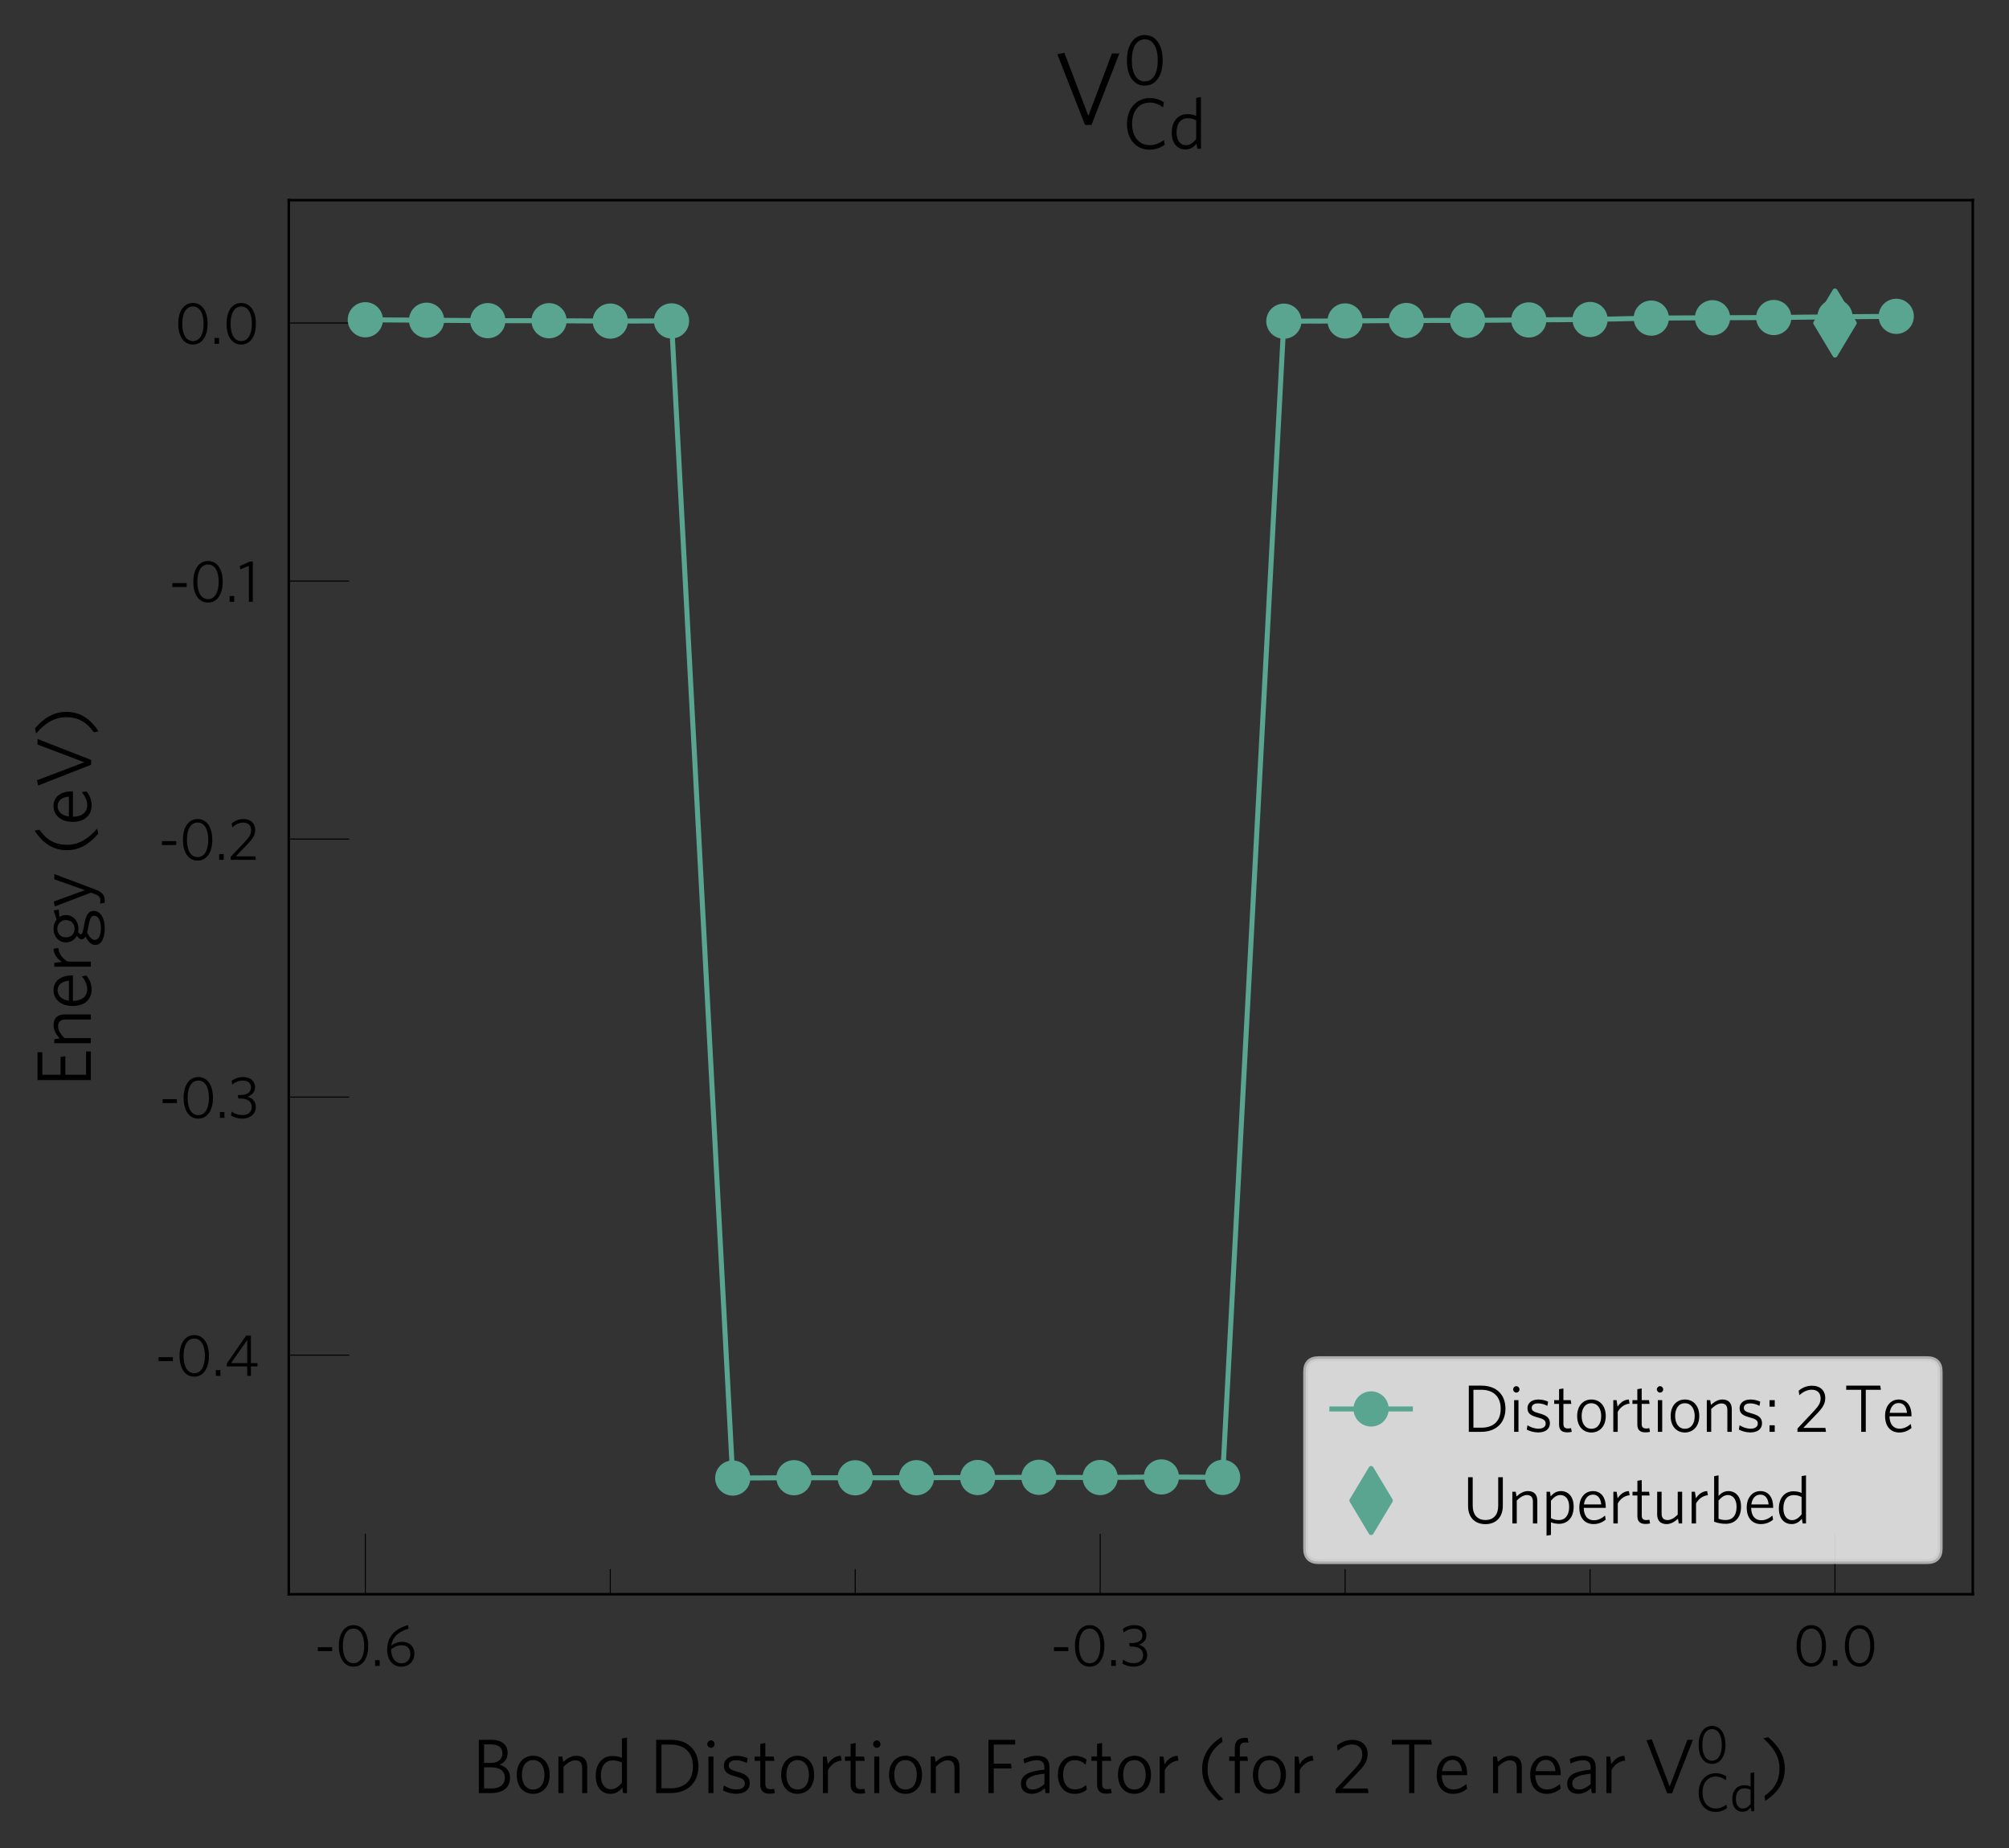 <?xml version="1.0" encoding="utf-8" standalone="no"?>
<!DOCTYPE svg PUBLIC "-//W3C//DTD SVG 1.1//EN"
  "http://www.w3.org/Graphics/SVG/1.1/DTD/svg11.dtd">
<svg xmlns:xlink="http://www.w3.org/1999/xlink" width="399.414pt" height="367.511pt" viewBox="0 0 399.414 367.511" xmlns="http://www.w3.org/2000/svg" version="1.1">
 <rect x="0" y="0" width="399.414" height="367.511" fill="#333333" stroke="none"/>
 <defs>
  <style type="text/css">*{stroke-linejoin: round; stroke-linecap: butt}</style>
 </defs>
 <g id="figure_1">
  <g id="patch_1">
   <path d="M 0 367.511 
L 399.414 367.511 
L 399.414 0 
L 0 0 
L 0 367.511 
z
" style="fill: none"/>
  </g>
  <g id="axes_1">
   <g id="patch_2">
    <path d="M 57.414 317 
L 392.214 317 
L 392.214 39.8 
L 57.414 39.8 
L 57.414 317 
z
" style="fill: none"/>
   </g>
   <g id="matplotlib.axis_1">
    <g id="xtick_1">
     <g id="line2d_1">
      <defs>
       <path id="mb3ab1f32b3" d="M 0 0 
L 0 -12 
" style="stroke: #000000; stroke-width: 0.2"/>
      </defs>
      <g>
       <use xlink:href="#mb3ab1f32b3" x="72.632" y="317" style="stroke: #000000; stroke-width: 0.2"/>
      </g>
     </g>
     <g id="text_1">
      <!-- -0.6 -->
      <g transform="translate(62.472 331.257)scale(0.115 -0.115)">
       <defs>
        <path id="Whitney-Book-2d" d="M 1939 1600 
L 1939 2022 
L 390 2022 
L 390 1600 
L 1939 1600 
z
" transform="scale(0.016)"/>
        <path id="Whitney-Book-30" d="M 3558 2170 
C 3558 3539 2950 4410 1971 4410 
C 998 4410 384 3533 384 2157 
C 384 787 992 -83 1971 -83 
C 2944 -83 3558 794 3558 2170 
z
M 3123 2163 
C 3123 1030 2714 294 1971 294 
C 1229 294 819 1030 819 2163 
C 819 3296 1229 4032 1971 4032 
C 2714 4032 3123 3296 3123 2163 
z
" transform="scale(0.016)"/>
        <path id="Whitney-Book-2e" d="M 947 0 
L 947 627 
L 454 627 
L 454 0 
L 947 0 
z
" transform="scale(0.016)"/>
        <path id="Whitney-Book-36" d="M 838 2214 
C 992 3187 1683 3744 2701 4026 
L 2643 4416 
C 1293 4038 390 3219 390 1754 
C 390 608 1030 -83 1914 -83 
C 2720 -83 3328 480 3328 1312 
C 3328 2106 2810 2605 2010 2605 
C 1574 2605 1190 2458 838 2214 
z
M 813 1798 
C 1146 2061 1523 2234 1939 2234 
C 2579 2234 2893 1850 2893 1293 
C 2893 685 2509 288 1920 288 
C 1261 288 813 896 813 1773 
L 813 1798 
z
" transform="scale(0.016)"/>
       </defs>
       <use xlink:href="#Whitney-Book-2d"/>
       <use xlink:href="#Whitney-Book-30" x="36.4"/>
       <use xlink:href="#Whitney-Book-2e" x="98"/>
       <use xlink:href="#Whitney-Book-36" x="119.9"/>
      </g>
     </g>
    </g>
    <g id="xtick_2">
     <g id="line2d_2">
      <g>
       <use xlink:href="#mb3ab1f32b3" x="218.727" y="317" style="stroke: #000000; stroke-width: 0.2"/>
      </g>
     </g>
     <g id="text_2">
      <!-- -0.3 -->
      <g transform="translate(208.825 331.257)scale(0.115 -0.115)">
       <defs>
        <path id="Whitney-Book-33" d="M 2970 1171 
C 2970 1779 2618 2131 2061 2291 
C 2515 2445 2886 2752 2886 3315 
C 2886 3904 2470 4410 1594 4410 
C 1075 4410 691 4250 358 4013 
L 416 3610 
C 742 3859 1120 4026 1574 4026 
C 2150 4026 2445 3718 2445 3296 
C 2445 2790 2061 2470 1318 2470 
L 1024 2470 
L 1082 2093 
L 1274 2093 
C 2144 2093 2528 1728 2528 1165 
C 2528 640 2138 301 1523 301 
C 1062 301 730 422 358 678 
L 288 256 
C 595 58 1030 -83 1498 -83 
C 2368 -83 2970 435 2970 1171 
z
" transform="scale(0.016)"/>
       </defs>
       <use xlink:href="#Whitney-Book-2d"/>
       <use xlink:href="#Whitney-Book-30" x="36.4"/>
       <use xlink:href="#Whitney-Book-2e" x="98"/>
       <use xlink:href="#Whitney-Book-33" x="119.9"/>
      </g>
     </g>
    </g>
    <g id="xtick_3">
     <g id="line2d_3">
      <g>
       <use xlink:href="#mb3ab1f32b3" x="364.821" y="317" style="stroke: #000000; stroke-width: 0.2"/>
      </g>
     </g>
     <g id="text_3">
      <!-- 0.0 -->
      <g transform="translate(356.478 331.257)scale(0.115 -0.115)">
       <use xlink:href="#Whitney-Book-30"/>
       <use xlink:href="#Whitney-Book-2e" x="61.6"/>
       <use xlink:href="#Whitney-Book-30" x="83.5"/>
      </g>
     </g>
    </g>
    <g id="xtick_4">
     <g id="line2d_4">
      <defs>
       <path id="m30693e10e9" d="M 0 0 
L 0 -5 
" style="stroke: #000000; stroke-width: 0.2"/>
      </defs>
      <g>
       <use xlink:href="#m30693e10e9" x="121.33" y="317" style="stroke: #000000; stroke-width: 0.2"/>
      </g>
     </g>
    </g>
    <g id="xtick_5">
     <g id="line2d_5">
      <g>
       <use xlink:href="#m30693e10e9" x="170.028" y="317" style="stroke: #000000; stroke-width: 0.2"/>
      </g>
     </g>
    </g>
    <g id="xtick_6">
     <g id="line2d_6">
      <g>
       <use xlink:href="#m30693e10e9" x="267.425" y="317" style="stroke: #000000; stroke-width: 0.2"/>
      </g>
     </g>
    </g>
    <g id="xtick_7">
     <g id="line2d_7">
      <g>
       <use xlink:href="#m30693e10e9" x="316.123" y="317" style="stroke: #000000; stroke-width: 0.2"/>
      </g>
     </g>
    </g>
    <g id="text_4">
     <!-- Bond Distortion Factor (for 2 Te near V$_{Cd}^{0}$) -->
     <g transform="translate(93.789 356.561)scale(0.15 -0.15)">
      <defs>
       <path id="Whitney-Book-42" d="M 3174 1274 
C 3174 1862 2829 2202 2304 2349 
C 2707 2515 2976 2842 2976 3315 
C 2976 3974 2522 4416 1613 4416 
L 589 4416 
L 589 0 
L 1606 0 
C 2554 0 3174 429 3174 1274 
z
M 2541 3296 
C 2541 2835 2214 2496 1587 2496 
L 1024 2496 
L 1024 4032 
L 1600 4032 
C 2234 4032 2541 3757 2541 3296 
z
M 2739 1248 
C 2739 698 2317 384 1645 384 
L 1024 384 
L 1024 2131 
L 1619 2131 
C 2310 2131 2739 1850 2739 1248 
z
" transform="scale(0.016)"/>
       <path id="Whitney-Book-6f" d="M 3040 1510 
C 3040 2515 2451 3091 1664 3091 
C 902 3091 307 2515 307 1510 
C 307 512 890 -64 1664 -64 
C 2438 -64 3040 512 3040 1510 
z
M 2605 1510 
C 2605 794 2278 294 1664 294 
C 1069 294 736 813 736 1510 
C 736 2227 1062 2733 1664 2733 
C 2272 2733 2605 2208 2605 1510 
z
" transform="scale(0.016)"/>
       <path id="Whitney-Book-6e" d="M 2880 0 
L 2880 2163 
C 2880 2746 2579 3091 1978 3091 
C 1568 3091 1222 2874 890 2579 
L 819 3027 
L 493 3027 
L 493 0 
L 915 0 
L 915 2189 
C 1248 2515 1574 2714 1894 2714 
C 2278 2714 2458 2477 2458 2086 
L 2458 0 
L 2880 0 
z
" transform="scale(0.016)"/>
       <path id="Whitney-Book-64" d="M 2906 0 
L 2906 4595 
L 2483 4518 
L 2483 2918 
C 2272 3014 2003 3072 1696 3072 
C 960 3072 314 2534 314 1427 
C 314 410 870 -64 1536 -64 
C 1978 -64 2278 166 2509 442 
L 2586 0 
L 2906 0 
z
M 2483 858 
C 2214 531 1933 314 1574 314 
C 1094 314 742 710 742 1446 
C 742 2298 1165 2707 1709 2707 
C 2022 2707 2246 2650 2483 2528 
L 2483 858 
z
" transform="scale(0.016)"/>
       <path id="Whitney-Book-20" transform="scale(0.016)"/>
       <path id="Whitney-Book-44" d="M 4090 2214 
C 4090 3526 3264 4416 1792 4416 
L 589 4416 
L 589 0 
L 1773 0 
C 3194 0 4090 858 4090 2214 
z
M 3635 2208 
C 3635 998 2918 397 1798 397 
L 1030 397 
L 1030 4019 
L 1798 4019 
C 2899 4019 3635 3398 3635 2208 
z
" transform="scale(0.016)"/>
       <path id="Whitney-Book-69" d="M 1050 4058 
C 1050 4224 915 4365 749 4365 
C 582 4365 442 4224 442 4058 
C 442 3891 582 3750 749 3750 
C 915 3750 1050 3891 1050 4058 
z
M 954 0 
L 954 3027 
L 538 3027 
L 538 0 
L 954 0 
z
" transform="scale(0.016)"/>
       <path id="Whitney-Book-73" d="M 2502 819 
C 2502 1357 2157 1587 1440 1779 
C 928 1914 762 2042 762 2291 
C 762 2541 960 2720 1376 2720 
C 1677 2720 1984 2630 2259 2483 
L 2330 2886 
C 2061 3008 1747 3091 1389 3091 
C 762 3091 358 2746 358 2272 
C 358 1773 646 1555 1318 1382 
C 1920 1222 2099 1088 2099 787 
C 2099 480 1837 301 1414 301 
C 1011 301 640 448 358 627 
L 288 218 
C 550 70 973 -58 1376 -58 
C 2074 -58 2502 269 2502 819 
z
" transform="scale(0.016)"/>
       <path id="Whitney-Book-74" d="M 1850 0 
L 1786 352 
C 1715 339 1600 320 1504 320 
C 1178 320 1056 454 1056 762 
L 1056 2669 
L 1811 2669 
L 1754 3027 
L 1056 3027 
L 1056 4147 
L 640 4077 
L 640 3027 
L 173 3027 
L 173 2669 
L 640 2669 
L 640 691 
C 640 134 954 -51 1427 -51 
C 1606 -51 1760 -26 1850 0 
z
" transform="scale(0.016)"/>
       <path id="Whitney-Book-72" d="M 2048 2694 
L 1978 3091 
C 1478 3078 1126 2746 902 2406 
L 806 3027 
L 493 3027 
L 493 0 
L 915 0 
L 915 1901 
C 1120 2304 1549 2662 2048 2694 
z
" transform="scale(0.016)"/>
       <path id="Whitney-Book-46" d="M 2803 4019 
L 2803 4416 
L 589 4416 
L 589 0 
L 1030 0 
L 1030 2042 
L 2515 2042 
L 2451 2438 
L 1030 2438 
L 1030 4019 
L 2803 4019 
z
" transform="scale(0.016)"/>
       <path id="Whitney-Book-61" d="M 2662 0 
L 2662 2157 
C 2662 2778 2317 3091 1645 3091 
C 1216 3091 870 2982 518 2829 
L 576 2451 
C 909 2611 1261 2720 1619 2720 
C 2003 2720 2246 2547 2246 2138 
L 2246 1939 
C 877 1805 301 1472 301 762 
C 301 224 678 -64 1203 -64 
C 1638 -64 1990 141 2272 403 
L 2342 0 
L 2662 0 
z
M 2246 749 
C 1952 474 1594 294 1267 294 
C 947 294 723 461 723 787 
C 723 1197 1056 1485 2246 1606 
L 2246 749 
z
" transform="scale(0.016)"/>
       <path id="Whitney-Book-63" d="M 2701 282 
L 2643 666 
C 2330 397 2042 307 1722 307 
C 1107 307 736 768 736 1517 
C 736 2259 1107 2726 1683 2726 
C 2029 2726 2317 2605 2605 2362 
L 2675 2784 
C 2426 2963 2099 3091 1690 3091 
C 922 3091 307 2528 307 1510 
C 307 512 902 -64 1677 -64 
C 2080 -64 2406 51 2701 282 
z
" transform="scale(0.016)"/>
       <path id="Whitney-Book-28" d="M 2234 -525 
C 1338 262 896 1030 896 1978 
C 896 2963 1299 3667 2138 4256 
L 2067 4653 
C 1018 3981 448 3117 448 1990 
C 448 896 973 122 1811 -614 
L 2234 -525 
z
" transform="scale(0.016)"/>
       <path id="Whitney-Book-66" d="M 1798 4173 
L 1734 4563 
C 1677 4570 1626 4576 1517 4576 
C 998 4576 666 4320 666 3763 
L 666 3027 
L 205 3027 
L 205 2669 
L 666 2669 
L 666 0 
L 1082 0 
L 1082 2669 
L 1760 2669 
L 1702 3027 
L 1082 3027 
L 1082 3731 
C 1082 4064 1254 4192 1542 4192 
C 1658 4192 1741 4186 1798 4173 
z
" transform="scale(0.016)"/>
       <path id="Whitney-Book-32" d="M 3046 0 
L 2989 378 
L 883 378 
L 2221 1773 
C 2752 2330 2976 2701 2976 3232 
C 2976 3942 2502 4410 1702 4410 
C 1171 4410 755 4198 435 3930 
L 499 3507 
C 838 3802 1229 4026 1677 4026 
C 2214 4026 2534 3725 2534 3206 
C 2534 2803 2374 2502 1914 2010 
L 320 314 
L 320 0 
L 3046 0 
z
" transform="scale(0.016)"/>
       <path id="Whitney-Book-54" d="M 3539 4019 
L 3475 4416 
L 224 4416 
L 224 4019 
L 1658 4019 
L 1658 0 
L 2093 0 
L 2093 4019 
L 3539 4019 
z
" transform="scale(0.016)"/>
       <path id="Whitney-Book-65" d="M 2835 1574 
C 2835 2413 2438 3091 1613 3091 
C 870 3091 307 2490 307 1517 
C 307 474 877 -64 1670 -64 
C 2138 -64 2528 109 2829 365 
L 2765 749 
C 2451 480 2099 301 1696 301 
C 1088 301 742 742 730 1485 
L 2835 1485 
C 2835 1517 2835 1549 2835 1574 
z
M 2400 1818 
L 749 1818 
C 832 2400 1139 2752 1613 2752 
C 2099 2752 2355 2362 2400 1818 
z
" transform="scale(0.016)"/>
       <path id="Whitney-Book-56" d="M 4102 4416 
L 3642 4416 
L 2176 544 
L 685 4461 
L 250 4365 
L 1971 -26 
L 2368 -26 
L 4102 4416 
z
" transform="scale(0.016)"/>
       <path id="Whitney-Book-43" d="M 3738 358 
L 3674 781 
C 3315 506 2886 320 2413 320 
C 1453 320 845 1082 845 2214 
C 845 3334 1446 4102 2419 4102 
C 2867 4102 3251 3923 3597 3674 
L 3667 4122 
C 3334 4352 2925 4499 2426 4499 
C 1210 4499 390 3558 390 2202 
C 390 838 1197 -83 2394 -83 
C 2918 -83 3405 109 3738 358 
z
" transform="scale(0.016)"/>
       <path id="Whitney-Book-29" d="M 2099 2022 
C 2099 3117 1574 3891 736 4627 
L 314 4538 
C 1210 3744 1658 2982 1658 2035 
C 1658 1043 1248 346 410 -243 
L 480 -640 
C 1530 32 2099 890 2099 2022 
z
" transform="scale(0.016)"/>
      </defs>
      <use xlink:href="#Whitney-Book-42" transform="translate(0 0.147)"/>
      <use xlink:href="#Whitney-Book-6f" transform="translate(54.7 0.147)"/>
      <use xlink:href="#Whitney-Book-6e" transform="translate(107 0.147)"/>
      <use xlink:href="#Whitney-Book-64" transform="translate(159.3 0.147)"/>
      <use xlink:href="#Whitney-Book-20" transform="translate(212.4 0.147)"/>
      <use xlink:href="#Whitney-Book-44" transform="translate(235 0.147)"/>
      <use xlink:href="#Whitney-Book-69" transform="translate(305.1 0.147)"/>
      <use xlink:href="#Whitney-Book-73" transform="translate(328.4 0.147)"/>
      <use xlink:href="#Whitney-Book-74" transform="translate(372.2 0.147)"/>
      <use xlink:href="#Whitney-Book-6f" transform="translate(405.2 0.147)"/>
      <use xlink:href="#Whitney-Book-72" transform="translate(457.5 0.147)"/>
      <use xlink:href="#Whitney-Book-74" transform="translate(491.9 0.147)"/>
      <use xlink:href="#Whitney-Book-69" transform="translate(524.9 0.147)"/>
      <use xlink:href="#Whitney-Book-6f" transform="translate(548.2 0.147)"/>
      <use xlink:href="#Whitney-Book-6e" transform="translate(600.5 0.147)"/>
      <use xlink:href="#Whitney-Book-20" transform="translate(652.8 0.147)"/>
      <use xlink:href="#Whitney-Book-46" transform="translate(675.4 0.147)"/>
      <use xlink:href="#Whitney-Book-61" transform="translate(723.1 0.147)"/>
      <use xlink:href="#Whitney-Book-63" transform="translate(772 0.147)"/>
      <use xlink:href="#Whitney-Book-74" transform="translate(818.6 0.147)"/>
      <use xlink:href="#Whitney-Book-6f" transform="translate(851.6 0.147)"/>
      <use xlink:href="#Whitney-Book-72" transform="translate(903.9 0.147)"/>
      <use xlink:href="#Whitney-Book-20" transform="translate(938.3 0.147)"/>
      <use xlink:href="#Whitney-Book-28" transform="translate(960.9 0.147)"/>
      <use xlink:href="#Whitney-Book-66" transform="translate(1000.7 0.147)"/>
      <use xlink:href="#Whitney-Book-6f" transform="translate(1030.5 0.147)"/>
      <use xlink:href="#Whitney-Book-72" transform="translate(1082.8 0.147)"/>
      <use xlink:href="#Whitney-Book-20" transform="translate(1117.2 0.147)"/>
      <use xlink:href="#Whitney-Book-32" transform="translate(1139.8 0.147)"/>
      <use xlink:href="#Whitney-Book-20" transform="translate(1193.3 0.147)"/>
      <use xlink:href="#Whitney-Book-54" transform="translate(1215.9 0.147)"/>
      <use xlink:href="#Whitney-Book-65" transform="translate(1274 0.147)"/>
      <use xlink:href="#Whitney-Book-20" transform="translate(1323.1 0.147)"/>
      <use xlink:href="#Whitney-Book-6e" transform="translate(1345.7 0.147)"/>
      <use xlink:href="#Whitney-Book-65" transform="translate(1398 0.147)"/>
      <use xlink:href="#Whitney-Book-61" transform="translate(1447.1 0.147)"/>
      <use xlink:href="#Whitney-Book-72" transform="translate(1496 0.147)"/>
      <use xlink:href="#Whitney-Book-20" transform="translate(1530.4 0.147)"/>
      <use xlink:href="#Whitney-Book-56" transform="translate(1553 0.147)"/>
      <use xlink:href="#Whitney-Book-30" transform="translate(1621.841 39.766)scale(0.7)"/>
      <use xlink:href="#Whitney-Book-43" transform="translate(1621.841 -23.9)scale(0.7)"/>
      <use xlink:href="#Whitney-Book-64" transform="translate(1667.201 -23.9)scale(0.7)"/>
      <use xlink:href="#Whitney-Book-29" transform="translate(1706.776 0.147)"/>
     </g>
    </g>
   </g>
   <g id="matplotlib.axis_2">
    <g id="ytick_1">
     <g id="line2d_8">
      <defs>
       <path id="m3c8cef3c51" d="M 0 0 
L 12 0 
" style="stroke: #000000; stroke-width: 0.2"/>
      </defs>
      <g>
       <use xlink:href="#m3c8cef3c51" x="57.414" y="269.457" style="stroke: #000000; stroke-width: 0.2"/>
      </g>
     </g>
     <g id="text_5">
      <!-- -0.4 -->
      <g transform="translate(30.805 273.585)scale(0.115 -0.115)">
       <defs>
        <path id="Whitney-Book-34" d="M 3584 1024 
L 3584 1376 
L 2874 1376 
L 2874 4346 
L 2355 4346 
L 262 1325 
L 262 1024 
L 2477 1024 
L 2477 0 
L 2874 0 
L 2874 1024 
L 3584 1024 
z
M 2477 1376 
L 730 1376 
L 2477 3878 
L 2477 1376 
z
" transform="scale(0.016)"/>
       </defs>
       <use xlink:href="#Whitney-Book-2d"/>
       <use xlink:href="#Whitney-Book-30" x="36.4"/>
       <use xlink:href="#Whitney-Book-2e" x="98"/>
       <use xlink:href="#Whitney-Book-34" x="119.9"/>
      </g>
     </g>
    </g>
    <g id="ytick_2">
     <g id="line2d_9">
      <g>
       <use xlink:href="#m3c8cef3c51" x="57.414" y="218.15" style="stroke: #000000; stroke-width: 0.2"/>
      </g>
     </g>
     <g id="text_6">
      <!-- -0.3 -->
      <g transform="translate(31.61 222.279)scale(0.115 -0.115)">
       <use xlink:href="#Whitney-Book-2d"/>
       <use xlink:href="#Whitney-Book-30" x="36.4"/>
       <use xlink:href="#Whitney-Book-2e" x="98"/>
       <use xlink:href="#Whitney-Book-33" x="119.9"/>
      </g>
     </g>
    </g>
    <g id="ytick_3">
     <g id="line2d_10">
      <g>
       <use xlink:href="#m3c8cef3c51" x="57.414" y="166.844" style="stroke: #000000; stroke-width: 0.2"/>
      </g>
     </g>
     <g id="text_7">
      <!-- -0.2 -->
      <g transform="translate(31.472 170.973)scale(0.115 -0.115)">
       <use xlink:href="#Whitney-Book-2d"/>
       <use xlink:href="#Whitney-Book-30" x="36.4"/>
       <use xlink:href="#Whitney-Book-2e" x="98"/>
       <use xlink:href="#Whitney-Book-32" x="119.9"/>
      </g>
     </g>
    </g>
    <g id="ytick_4">
     <g id="line2d_11">
      <g>
       <use xlink:href="#m3c8cef3c51" x="57.414" y="115.538" style="stroke: #000000; stroke-width: 0.2"/>
      </g>
     </g>
     <g id="text_8">
      <!-- -0.1 -->
      <g transform="translate(33.542 119.666)scale(0.115 -0.115)">
       <defs>
        <path id="Whitney-Book-31" d="M 1594 0 
L 1594 4346 
L 1248 4346 
L 186 3859 
L 243 3514 
L 1171 3885 
L 1171 0 
L 1594 0 
z
" transform="scale(0.016)"/>
       </defs>
       <use xlink:href="#Whitney-Book-2d"/>
       <use xlink:href="#Whitney-Book-30" x="36.4"/>
       <use xlink:href="#Whitney-Book-2e" x="98"/>
       <use xlink:href="#Whitney-Book-31" x="119.9"/>
      </g>
     </g>
    </g>
    <g id="ytick_5">
     <g id="line2d_12">
      <g>
       <use xlink:href="#m3c8cef3c51" x="57.414" y="64.232" style="stroke: #000000; stroke-width: 0.2"/>
      </g>
     </g>
     <g id="text_9">
      <!-- 0.0 -->
      <g transform="translate(34.728 68.36)scale(0.115 -0.115)">
       <use xlink:href="#Whitney-Book-30"/>
       <use xlink:href="#Whitney-Book-2e" x="61.6"/>
       <use xlink:href="#Whitney-Book-30" x="83.5"/>
      </g>
     </g>
    </g>
    <g id="text_10">
     <!-- Energy (eV) -->
     <g transform="translate(18.061 216.177)rotate(-90)scale(0.15 -0.15)">
      <defs>
       <path id="Whitney-Book-45" d="M 2957 0 
L 2957 397 
L 1030 397 
L 1030 2112 
L 2566 2112 
L 2502 2509 
L 1030 2509 
L 1030 4019 
L 2893 4019 
L 2893 4416 
L 589 4416 
L 589 0 
L 2957 0 
z
" transform="scale(0.016)"/>
       <path id="Whitney-Book-67" d="M 1178 301 
C 1286 275 1389 256 1542 224 
L 1837 173 
C 2374 70 2566 -58 2566 -294 
C 2566 -595 2170 -832 1555 -832 
C 960 -832 563 -653 563 -339 
C 563 -96 762 109 1178 301 
z
M 2208 2061 
C 2208 1651 1933 1344 1491 1344 
C 1050 1344 774 1658 774 2048 
C 774 2464 1050 2778 1478 2778 
C 1914 2778 2208 2464 2208 2061 
z
M 2246 2835 
C 2042 3002 1779 3091 1478 3091 
C 890 3091 358 2701 358 2061 
C 358 1645 582 1325 915 1158 
C 723 1037 614 915 614 755 
C 614 640 685 531 838 442 
C 384 205 147 -58 147 -365 
C 147 -890 749 -1152 1530 -1152 
C 2310 -1152 2970 -826 2970 -243 
C 2970 205 2605 403 1933 525 
L 1709 570 
C 1152 672 1030 717 1030 838 
C 1030 909 1101 986 1229 1056 
C 1312 1037 1402 1030 1491 1030 
C 2093 1030 2624 1421 2624 2061 
C 2624 2266 2566 2445 2464 2598 
L 3072 2662 
L 3002 3078 
L 2246 2835 
z
" transform="scale(0.016)"/>
       <path id="Whitney-Book-79" d="M 2880 3027 
L 2445 3027 
L 1549 486 
L 608 3066 
L 198 2989 
L 1344 -19 
L 1203 -384 
C 1088 -678 941 -787 691 -787 
C 595 -787 506 -774 442 -762 
L 499 -1133 
C 544 -1139 602 -1152 666 -1152 
C 1114 -1152 1382 -966 1600 -378 
L 2880 3027 
z
" transform="scale(0.016)"/>
      </defs>
      <use xlink:href="#Whitney-Book-45"/>
      <use xlink:href="#Whitney-Book-6e" x="50.4"/>
      <use xlink:href="#Whitney-Book-65" x="102.7"/>
      <use xlink:href="#Whitney-Book-72" x="151.8"/>
      <use xlink:href="#Whitney-Book-67" x="186.2"/>
      <use xlink:href="#Whitney-Book-79" x="236.4"/>
      <use xlink:href="#Whitney-Book-20" x="284.4"/>
      <use xlink:href="#Whitney-Book-28" x="307"/>
      <use xlink:href="#Whitney-Book-65" x="346.8"/>
      <use xlink:href="#Whitney-Book-56" x="395.9"/>
      <use xlink:href="#Whitney-Book-29" x="463.9"/>
     </g>
    </g>
   </g>
   <g id="line2d_13">
    <path d="M 72.632 63.581 
L 84.807 63.677 
L 96.981 63.759 
L 109.156 63.772 
L 121.33 63.848 
L 133.505 63.806 
L 145.679 293.9 
L 157.854 293.832 
L 170.028 293.847 
L 182.203 293.828 
L 194.377 293.792 
L 206.552 293.753 
L 218.727 293.795 
L 230.901 293.679 
L 243.076 293.766 
L 255.25 63.866 
L 267.425 63.821 
L 279.599 63.731 
L 291.774 63.703 
L 303.948 63.614 
L 316.123 63.528 
L 328.297 63.253 
L 340.472 63.186 
L 352.647 63.137 
L 364.821 62.995 
L 376.996 62.9 
" clip-path="url(#pd30bfae07e)" style="fill: none; stroke: #59a590; stroke-linecap: square"/>
    <defs>
     <path id="m3bee71ebab" d="M 0 3 
C 0.796 3 1.559 2.684 2.121 2.121 
C 2.684 1.559 3 0.796 3 0 
C 3 -0.796 2.684 -1.559 2.121 -2.121 
C 1.559 -2.684 0.796 -3 0 -3 
C -0.796 -3 -1.559 -2.684 -2.121 -2.121 
C -2.684 -1.559 -3 -0.796 -3 0 
C -3 0.796 -2.684 1.559 -2.121 2.121 
C -1.559 2.684 -0.796 3 0 3 
z
" style="stroke: #59a590"/>
    </defs>
    <g clip-path="url(#pd30bfae07e)">
     <use xlink:href="#m3bee71ebab" x="72.632" y="63.581" style="fill: #59a590; stroke: #59a590"/>
     <use xlink:href="#m3bee71ebab" x="84.807" y="63.677" style="fill: #59a590; stroke: #59a590"/>
     <use xlink:href="#m3bee71ebab" x="96.981" y="63.759" style="fill: #59a590; stroke: #59a590"/>
     <use xlink:href="#m3bee71ebab" x="109.156" y="63.772" style="fill: #59a590; stroke: #59a590"/>
     <use xlink:href="#m3bee71ebab" x="121.33" y="63.848" style="fill: #59a590; stroke: #59a590"/>
     <use xlink:href="#m3bee71ebab" x="133.505" y="63.806" style="fill: #59a590; stroke: #59a590"/>
     <use xlink:href="#m3bee71ebab" x="145.679" y="293.9" style="fill: #59a590; stroke: #59a590"/>
     <use xlink:href="#m3bee71ebab" x="157.854" y="293.832" style="fill: #59a590; stroke: #59a590"/>
     <use xlink:href="#m3bee71ebab" x="170.028" y="293.847" style="fill: #59a590; stroke: #59a590"/>
     <use xlink:href="#m3bee71ebab" x="182.203" y="293.828" style="fill: #59a590; stroke: #59a590"/>
     <use xlink:href="#m3bee71ebab" x="194.377" y="293.792" style="fill: #59a590; stroke: #59a590"/>
     <use xlink:href="#m3bee71ebab" x="206.552" y="293.753" style="fill: #59a590; stroke: #59a590"/>
     <use xlink:href="#m3bee71ebab" x="218.727" y="293.795" style="fill: #59a590; stroke: #59a590"/>
     <use xlink:href="#m3bee71ebab" x="230.901" y="293.679" style="fill: #59a590; stroke: #59a590"/>
     <use xlink:href="#m3bee71ebab" x="243.076" y="293.766" style="fill: #59a590; stroke: #59a590"/>
     <use xlink:href="#m3bee71ebab" x="255.25" y="63.866" style="fill: #59a590; stroke: #59a590"/>
     <use xlink:href="#m3bee71ebab" x="267.425" y="63.821" style="fill: #59a590; stroke: #59a590"/>
     <use xlink:href="#m3bee71ebab" x="279.599" y="63.731" style="fill: #59a590; stroke: #59a590"/>
     <use xlink:href="#m3bee71ebab" x="291.774" y="63.703" style="fill: #59a590; stroke: #59a590"/>
     <use xlink:href="#m3bee71ebab" x="303.948" y="63.614" style="fill: #59a590; stroke: #59a590"/>
     <use xlink:href="#m3bee71ebab" x="316.123" y="63.528" style="fill: #59a590; stroke: #59a590"/>
     <use xlink:href="#m3bee71ebab" x="328.297" y="63.253" style="fill: #59a590; stroke: #59a590"/>
     <use xlink:href="#m3bee71ebab" x="340.472" y="63.186" style="fill: #59a590; stroke: #59a590"/>
     <use xlink:href="#m3bee71ebab" x="352.647" y="63.137" style="fill: #59a590; stroke: #59a590"/>
     <use xlink:href="#m3bee71ebab" x="364.821" y="62.995" style="fill: #59a590; stroke: #59a590"/>
     <use xlink:href="#m3bee71ebab" x="376.996" y="62.9" style="fill: #59a590; stroke: #59a590"/>
    </g>
   </g>
   <g id="line2d_14">
    <defs>
     <path id="m312ec5bf35" d="M -0 6.364 
L 3.818 0 
L 0 -6.364 
L -3.818 -0 
z
" style="stroke: #59a590; stroke-linejoin: miter"/>
    </defs>
    <g clip-path="url(#pd30bfae07e)">
     <use xlink:href="#m312ec5bf35" x="364.821" y="64.232" style="fill: #59a590; stroke: #59a590; stroke-linejoin: miter"/>
    </g>
   </g>
   <g id="patch_3">
    <path d="M 57.414 317 
L 57.414 39.8 
" style="fill: none; stroke: #000000; stroke-width: 0.5; stroke-linejoin: miter; stroke-linecap: square"/>
   </g>
   <g id="patch_4">
    <path d="M 392.214 317 
L 392.214 39.8 
" style="fill: none; stroke: #000000; stroke-width: 0.5; stroke-linejoin: miter; stroke-linecap: square"/>
   </g>
   <g id="patch_5">
    <path d="M 57.414 317 
L 392.214 317 
" style="fill: none; stroke: #000000; stroke-width: 0.5; stroke-linejoin: miter; stroke-linecap: square"/>
   </g>
   <g id="patch_6">
    <path d="M 57.414 39.8 
L 392.214 39.8 
" style="fill: none; stroke: #000000; stroke-width: 0.5; stroke-linejoin: miter; stroke-linecap: square"/>
   </g>
   <g id="text_11">
    <!-- V$_{Cd}^{0}$ -->
    <g transform="translate(209.414 24.8)scale(0.2 -0.2)">
     <use xlink:href="#Whitney-Book-56" transform="translate(0 0.147)"/>
     <use xlink:href="#Whitney-Book-30" transform="translate(68.842 39.766)scale(0.7)"/>
     <use xlink:href="#Whitney-Book-43" transform="translate(68.842 -23.9)scale(0.7)"/>
     <use xlink:href="#Whitney-Book-64" transform="translate(114.202 -23.9)scale(0.7)"/>
    </g>
   </g>
   <g id="legend_1">
    <g id="patch_7">
     <path d="M 262.194 310.5 
L 383.114 310.5 
Q 385.714 310.5 385.714 307.9 
L 385.714 272.776 
Q 385.714 270.176 383.114 270.176 
L 262.194 270.176 
Q 259.594 270.176 259.594 272.776 
L 259.594 307.9 
Q 259.594 310.5 262.194 310.5 
z
" style="fill: #ffffff; opacity: 0.8; stroke: #cccccc; stroke-linejoin: miter"/>
    </g>
    <g id="line2d_15">
     <path d="M 264.794 280.159 
L 272.594 280.159 
L 280.394 280.159 
" style="fill: none; stroke: #59a590; stroke-linecap: square"/>
     <g>
      <use xlink:href="#m3bee71ebab" x="272.594" y="280.159" style="fill: #59a590; stroke: #59a590"/>
     </g>
    </g>
    <g id="text_12">
     <!-- Distortions: 2 Te -->
     <g transform="translate(290.794 284.709)scale(0.13 -0.13)">
      <defs>
       <path id="Whitney-Book-3a" d="M 979 2406 
L 979 3027 
L 480 3027 
L 480 2406 
L 979 2406 
z
M 979 0 
L 979 627 
L 480 627 
L 480 0 
L 979 0 
z
" transform="scale(0.016)"/>
      </defs>
      <use xlink:href="#Whitney-Book-44"/>
      <use xlink:href="#Whitney-Book-69" x="70.1"/>
      <use xlink:href="#Whitney-Book-73" x="93.4"/>
      <use xlink:href="#Whitney-Book-74" x="137.2"/>
      <use xlink:href="#Whitney-Book-6f" x="170.2"/>
      <use xlink:href="#Whitney-Book-72" x="222.5"/>
      <use xlink:href="#Whitney-Book-74" x="256.9"/>
      <use xlink:href="#Whitney-Book-69" x="289.9"/>
      <use xlink:href="#Whitney-Book-6f" x="313.2"/>
      <use xlink:href="#Whitney-Book-6e" x="365.5"/>
      <use xlink:href="#Whitney-Book-73" x="417.8"/>
      <use xlink:href="#Whitney-Book-3a" x="461.6"/>
      <use xlink:href="#Whitney-Book-20" x="484.3"/>
      <use xlink:href="#Whitney-Book-32" x="506.9"/>
      <use xlink:href="#Whitney-Book-20" x="560.4"/>
      <use xlink:href="#Whitney-Book-54" x="583"/>
      <use xlink:href="#Whitney-Book-65" x="641.1"/>
     </g>
    </g>
    <g id="line2d_16">
     <g>
      <use xlink:href="#m312ec5bf35" x="272.594" y="298.371" style="fill: #59a590; stroke: #59a590; stroke-linejoin: miter"/>
     </g>
    </g>
    <g id="text_13">
     <!-- Unperturbed -->
     <g transform="translate(290.794 302.921)scale(0.13 -0.13)">
      <defs>
       <path id="Whitney-Book-55" d="M 3840 1683 
L 3840 4416 
L 3398 4416 
L 3398 1683 
C 3398 845 2970 326 2176 326 
C 1363 326 960 890 960 1709 
L 960 4416 
L 518 4416 
L 518 1651 
C 518 621 1133 -70 2170 -70 
C 3206 -70 3840 614 3840 1683 
z
" transform="scale(0.016)"/>
       <path id="Whitney-Book-70" d="M 3085 1600 
C 3085 2611 2528 3091 1869 3091 
C 1427 3091 1126 2861 890 2592 
L 819 3027 
L 493 3027 
L 493 -1171 
L 915 -1101 
L 915 109 
C 1133 19 1402 -38 1702 -38 
C 2438 -38 3085 493 3085 1600 
z
M 2656 1581 
C 2656 736 2234 320 1690 320 
C 1376 320 1152 384 915 499 
L 915 2170 
C 1190 2502 1466 2714 1824 2714 
C 2304 2714 2656 2317 2656 1581 
z
" transform="scale(0.016)"/>
       <path id="Whitney-Book-75" d="M 2854 0 
L 2854 3027 
L 2432 3027 
L 2432 838 
C 2099 512 1773 320 1453 320 
C 1069 320 890 550 890 941 
L 890 3027 
L 467 3027 
L 467 864 
C 467 288 762 -64 1370 -64 
C 1779 -64 2125 154 2458 448 
L 2528 0 
L 2854 0 
z
" transform="scale(0.016)"/>
       <path id="Whitney-Book-62" d="M 3066 1600 
C 3066 2611 2509 3091 1850 3091 
C 1427 3091 1133 2867 915 2630 
L 915 4595 
L 493 4518 
L 493 160 
C 832 45 1171 -38 1594 -38 
C 2432 -38 3066 493 3066 1600 
z
M 2637 1581 
C 2637 717 2214 326 1613 326 
C 1306 326 1107 371 915 448 
L 915 2189 
C 1184 2502 1466 2714 1805 2714 
C 2285 2714 2637 2317 2637 1581 
z
" transform="scale(0.016)"/>
      </defs>
      <use xlink:href="#Whitney-Book-55"/>
      <use xlink:href="#Whitney-Book-6e" x="68.1"/>
      <use xlink:href="#Whitney-Book-70" x="120.4"/>
      <use xlink:href="#Whitney-Book-65" x="173.5"/>
      <use xlink:href="#Whitney-Book-72" x="222.6"/>
      <use xlink:href="#Whitney-Book-74" x="257"/>
      <use xlink:href="#Whitney-Book-75" x="290"/>
      <use xlink:href="#Whitney-Book-72" x="342.3"/>
      <use xlink:href="#Whitney-Book-62" x="376.7"/>
      <use xlink:href="#Whitney-Book-65" x="429.5"/>
      <use xlink:href="#Whitney-Book-64" x="478.6"/>
     </g>
    </g>
   </g>
  </g>
 </g>
 <defs>
  <clipPath id="pd30bfae07e">
   <rect x="57.414" y="39.8" width="334.8" height="277.2"/>
  </clipPath>
 </defs>
</svg>
